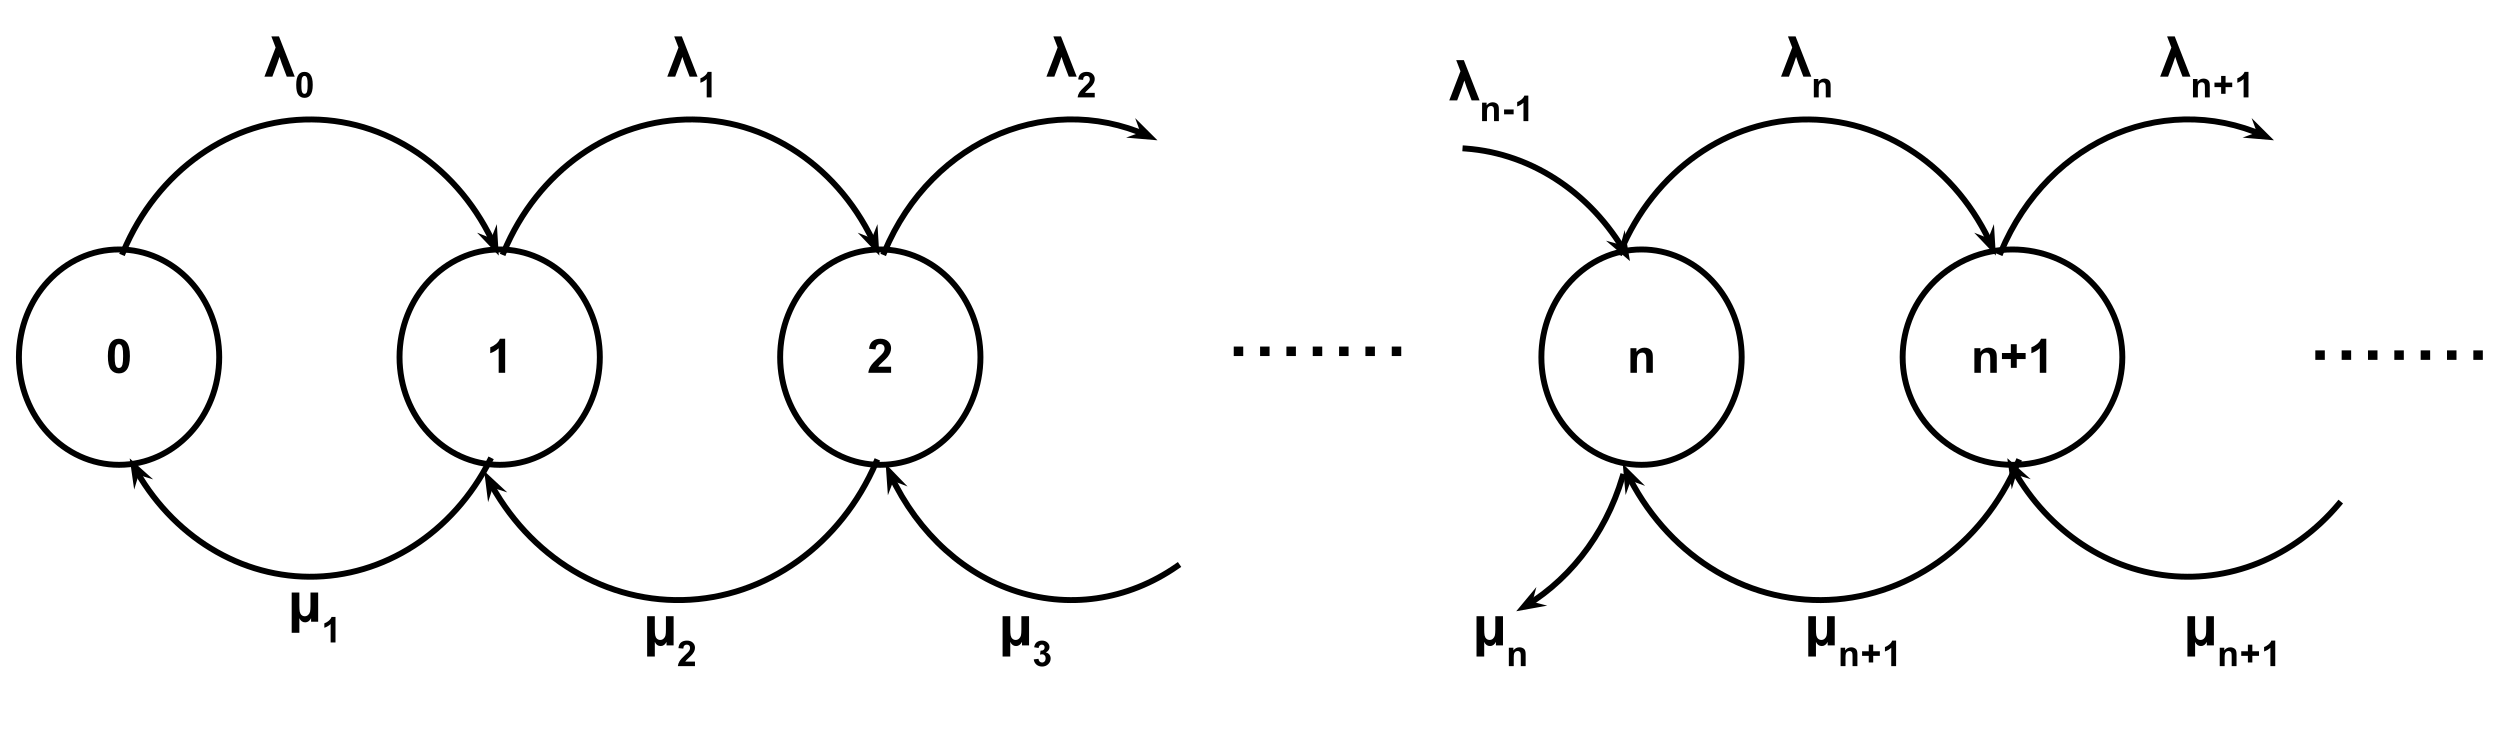 <?xml version="1.0" standalone="yes"?>

<svg version="1.1" viewBox="0.0 0.0 844.0 251.0" fill="none" stroke="none" stroke-linecap="square" stroke-miterlimit="10" xmlns="http://www.w3.org/2000/svg" xmlns:xlink="http://www.w3.org/1999/xlink"><clipPath id="p.0"><path d="m0 0l844.0 0l0 251.0l-844.0 0l0 -251.0z" clip-rule="nonzero"></path></clipPath><g clip-path="url(#p.0)"><path fill="#000000" fill-opacity="0.0" d="m0 0l844.84 0l0 251.129l-844.84 0z" fill-rule="nonzero"></path><path fill="#000000" fill-opacity="0.0" d="m6.387 120.573l0 0c0 -20.077 15.137 -36.353 33.81 -36.353l0 0c8.967 0 17.567 3.83 23.907 10.648c6.341 6.818 9.903 16.064 9.903 25.705l0 0c0 20.077 -15.137 36.353 -33.81 36.353l0 0c-18.673 0 -33.81 -16.276 -33.81 -36.353z" fill-rule="nonzero"></path><path stroke="#000000" stroke-width="2.0" stroke-linejoin="round" stroke-linecap="butt" d="m6.387 120.573l0 0c0 -20.077 15.137 -36.353 33.81 -36.353l0 0c8.967 0 17.567 3.83 23.907 10.648c6.341 6.818 9.903 16.064 9.903 25.705l0 0c0 20.077 -15.137 36.353 -33.81 36.353l0 0c-18.673 0 -33.81 -16.276 -33.81 -36.353z" fill-rule="nonzero"></path><path fill="#000000" d="m40.138 114.355q1.672 0 2.609 1.188q1.109 1.406 1.109 4.656q0 3.25 -1.125 4.672q-0.922 1.188 -2.594 1.188q-1.672 0 -2.703 -1.281q-1.016 -1.297 -1.016 -4.594q0 -3.234 1.125 -4.656q0.938 -1.172 2.594 -1.172zm0 1.812q-0.391 0 -0.703 0.266q-0.312 0.25 -0.484 0.906q-0.234 0.844 -0.234 2.859q0 2.016 0.203 2.781q0.203 0.75 0.516 1.0q0.312 0.25 0.703 0.25q0.406 0 0.719 -0.25q0.312 -0.266 0.484 -0.922q0.219 -0.844 0.219 -2.859q0 -2.016 -0.203 -2.766q-0.203 -0.75 -0.516 -1.0q-0.297 -0.266 -0.703 -0.266z" fill-rule="nonzero"></path><path fill="#000000" fill-opacity="0.0" d="m134.883 120.573l0 0c0 -20.077 15.137 -36.353 33.81 -36.353l0 0c8.967 0 17.567 3.83 23.907 10.648c6.341 6.818 9.903 16.064 9.903 25.705l0 0c0 20.077 -15.137 36.353 -33.81 36.353l0 0c-18.673 0 -33.81 -16.276 -33.81 -36.353z" fill-rule="nonzero"></path><path stroke="#000000" stroke-width="2.0" stroke-linejoin="round" stroke-linecap="butt" d="m134.883 120.573l0 0c0 -20.077 15.137 -36.353 33.81 -36.353l0 0c8.967 0 17.567 3.83 23.907 10.648c6.341 6.818 9.903 16.064 9.903 25.705l0 0c0 20.077 -15.137 36.353 -33.81 36.353l0 0c-18.673 0 -33.81 -16.276 -33.81 -36.353z" fill-rule="nonzero"></path><path fill="#000000" d="m170.541 125.855l-2.188 0l0 -8.281q-1.203 1.125 -2.844 1.672l0 -2.0q0.859 -0.281 1.859 -1.062q1.016 -0.781 1.391 -1.828l1.781 0l0 11.5z" fill-rule="nonzero"></path><path fill="#000000" fill-opacity="0.0" d="m263.379 120.573l0 0c0 -20.077 15.137 -36.353 33.81 -36.353l0 0c8.967 0 17.567 3.83 23.908 10.648c6.341 6.818 9.903 16.064 9.903 25.705l0 0c0 20.077 -15.137 36.353 -33.81 36.353l0 0c-18.673 0 -33.81 -16.276 -33.81 -36.353z" fill-rule="nonzero"></path><path stroke="#000000" stroke-width="2.0" stroke-linejoin="round" stroke-linecap="butt" d="m263.379 120.573l0 0c0 -20.077 15.137 -36.353 33.81 -36.353l0 0c8.967 0 17.567 3.83 23.908 10.648c6.341 6.818 9.903 16.064 9.903 25.705l0 0c0 20.077 -15.137 36.353 -33.81 36.353l0 0c-18.673 0 -33.81 -16.276 -33.81 -36.353z" fill-rule="nonzero"></path><path fill="#000000" d="m300.833 123.808l0 2.047l-7.688 0q0.125 -1.156 0.75 -2.188q0.625 -1.047 2.469 -2.75q1.484 -1.391 1.812 -1.875q0.453 -0.688 0.453 -1.344q0 -0.734 -0.391 -1.125q-0.391 -0.406 -1.094 -0.406q-0.688 0 -1.094 0.422q-0.406 0.406 -0.469 1.375l-2.188 -0.219q0.203 -1.812 1.234 -2.594q1.031 -0.797 2.578 -0.797q1.688 0 2.656 0.922q0.969 0.906 0.969 2.266q0 0.766 -0.281 1.469q-0.266 0.703 -0.875 1.469q-0.391 0.5 -1.438 1.453q-1.031 0.953 -1.312 1.266q-0.281 0.312 -0.453 0.609l4.359 0z" fill-rule="nonzero"></path><path fill="#000000" fill-opacity="0.0" d="m642.336 120.573l0 0c0 -20.077 16.602 -36.353 37.082 -36.353l0 0c9.835 0 19.267 3.83 26.221 10.648c6.954 6.818 10.861 16.064 10.861 25.705l0 0c0 20.077 -16.602 36.353 -37.082 36.353l0 0c-20.48 0 -37.082 -16.276 -37.082 -36.353z" fill-rule="nonzero"></path><path stroke="#000000" stroke-width="2.0" stroke-linejoin="round" stroke-linecap="butt" d="m642.336 120.573l0 0c0 -20.077 16.602 -36.353 37.082 -36.353l0 0c9.835 0 19.267 3.83 26.221 10.648c6.954 6.818 10.861 16.064 10.861 25.705l0 0c0 20.077 -16.602 36.353 -37.082 36.353l0 0c-20.48 0 -37.082 -16.276 -37.082 -36.353z" fill-rule="nonzero"></path><path fill="#000000" d="m674.113 125.855l-2.203 0l0 -4.234q0 -1.344 -0.141 -1.734q-0.141 -0.406 -0.453 -0.625q-0.312 -0.219 -0.766 -0.219q-0.562 0 -1.016 0.312q-0.453 0.312 -0.625 0.828q-0.172 0.516 -0.172 1.906l0 3.766l-2.188 0l0 -8.297l2.031 0l0 1.219q1.094 -1.406 2.734 -1.406q0.734 0 1.328 0.266q0.609 0.25 0.906 0.656q0.312 0.406 0.438 0.922q0.125 0.516 0.125 1.484l0 5.156zm4.742 -1.656l0 -2.969l-3.0 0l0 -2.062l3.0 0l0 -2.969l2.0 0l0 2.969l3.0 0l0 2.062l-3.0 0l0 2.969l-2.0 0zm11.969 1.656l-2.188 0l0 -8.281q-1.203 1.125 -2.844 1.672l0 -2.0q0.859 -0.281 1.859 -1.062q1.016 -0.781 1.391 -1.828l1.781 0l0 11.5z" fill-rule="nonzero"></path><path fill="#000000" fill-opacity="0.0" d="m520.371 120.573l0 0c0 -20.077 15.137 -36.353 33.81 -36.353l0 0c8.967 0 17.567 3.83 23.907 10.648c6.341 6.818 9.903 16.064 9.903 25.705l0 0c0 20.077 -15.137 36.353 -33.81 36.353l0 0c-18.673 0 -33.81 -16.276 -33.81 -36.353z" fill-rule="nonzero"></path><path stroke="#000000" stroke-width="2.0" stroke-linejoin="round" stroke-linecap="butt" d="m520.371 120.573l0 0c0 -20.077 15.137 -36.353 33.81 -36.353l0 0c8.967 0 17.567 3.83 23.907 10.648c6.341 6.818 9.903 16.064 9.903 25.705l0 0c0 20.077 -15.137 36.353 -33.81 36.353l0 0c-18.673 0 -33.81 -16.276 -33.81 -36.353z" fill-rule="nonzero"></path><path fill="#000000" d="m557.997 125.855l-2.203 0l0 -4.234q0 -1.344 -0.141 -1.734q-0.141 -0.406 -0.453 -0.625q-0.312 -0.219 -0.766 -0.219q-0.562 0 -1.016 0.312q-0.453 0.312 -0.625 0.828q-0.172 0.516 -0.172 1.906l0 3.766l-2.188 0l0 -8.297l2.031 0l0 1.219q1.094 -1.406 2.734 -1.406q0.734 0 1.328 0.266q0.609 0.25 0.906 0.656q0.312 0.406 0.438 0.922q0.125 0.516 0.125 1.484l0 5.156z" fill-rule="nonzero"></path><path fill="#000000" fill-opacity="0.0" d="m41.566 85.141c11.466 -27.527 36.401 -45.058 63.739 -44.813c27.338 0.245 52.014 18.22 63.078 45.949l-63.64 31.239z" fill-rule="nonzero"></path><path fill="#000000" fill-opacity="0.0" d="m41.566 85.141c11.466 -27.527 36.401 -45.058 63.739 -44.813c27.338 0.245 52.014 18.22 63.078 45.949" fill-rule="nonzero"></path><path stroke="#000000" stroke-width="2.0" stroke-linejoin="round" stroke-linecap="butt" d="m41.566 85.141c11.466 -27.527 36.401 -45.058 63.739 -44.813c13.669 0.123 26.672 4.678 37.641 12.668c5.485 3.995 10.461 8.849 14.757 14.438c2.148 2.794 4.126 5.772 5.913 8.918c0.893 1.573 1.739 3.188 2.534 4.843l0.26 0.547" fill-rule="evenodd"></path><path fill="#000000" stroke="#000000" stroke-width="2.0" stroke-linecap="butt" d="m166.411 81.742l-1.523 -0.6l2.329 2.455l-0.206 -3.377z" fill-rule="evenodd"></path><path fill="#000000" fill-opacity="0.0" d="m170.062 85.141c11.466 -27.527 36.401 -45.058 63.739 -44.813c27.338 0.245 52.014 18.22 63.078 45.949l-63.64 31.239z" fill-rule="nonzero"></path><path fill="#000000" fill-opacity="0.0" d="m170.062 85.141c11.466 -27.527 36.401 -45.058 63.739 -44.813c27.338 0.245 52.014 18.22 63.078 45.949" fill-rule="nonzero"></path><path stroke="#000000" stroke-width="2.0" stroke-linejoin="round" stroke-linecap="butt" d="m170.062 85.141c11.466 -27.527 36.401 -45.058 63.739 -44.813c13.669 0.123 26.672 4.678 37.641 12.668c5.485 3.995 10.461 8.849 14.757 14.438c2.148 2.794 4.126 5.772 5.913 8.918c0.893 1.573 1.739 3.188 2.534 4.843l0.26 0.547" fill-rule="evenodd"></path><path fill="#000000" stroke="#000000" stroke-width="2.0" stroke-linecap="butt" d="m294.907 81.742l-1.523 -0.6l2.329 2.455l-0.206 -3.377z" fill-rule="evenodd"></path><path fill="#000000" fill-opacity="0.0" d="m546.984 85.141c11.466 -27.527 36.401 -45.058 63.739 -44.813c27.338 0.245 52.014 18.22 63.078 45.949l-63.64 31.239z" fill-rule="nonzero"></path><path fill="#000000" fill-opacity="0.0" d="m546.984 85.141c11.466 -27.527 36.401 -45.058 63.739 -44.813c27.338 0.245 52.014 18.22 63.078 45.949" fill-rule="nonzero"></path><path stroke="#000000" stroke-width="2.0" stroke-linejoin="round" stroke-linecap="butt" d="m546.984 85.141c11.466 -27.527 36.401 -45.058 63.739 -44.813c13.669 0.123 26.672 4.678 37.641 12.668c5.485 3.995 10.461 8.849 14.757 14.438c2.148 2.794 4.126 5.772 5.913 8.918c0.893 1.573 1.739 3.188 2.534 4.843l0.26 0.547" fill-rule="evenodd"></path><path fill="#000000" stroke="#000000" stroke-width="2.0" stroke-linecap="butt" d="m671.829 81.742l-1.523 -0.6l2.329 2.455l-0.206 -3.377z" fill-rule="evenodd"></path><path fill="#000000" fill-opacity="0.0" d="m675.48 85.141c16.093 -38.633 57.34 -55.531 92.21 -37.777l-29.033 70.153z" fill-rule="nonzero"></path><path fill="#000000" fill-opacity="0.0" d="m675.48 85.141c16.093 -38.633 57.34 -55.531 92.21 -37.777" fill-rule="nonzero"></path><path stroke="#000000" stroke-width="2.0" stroke-linejoin="round" stroke-linecap="butt" d="m675.48 85.141c8.046 -19.316 22.381 -33.199 39.063 -40.034c8.341 -3.417 17.269 -5.072 26.291 -4.764c4.511 0.154 9.045 0.8 13.542 1.961c2.248 0.581 4.487 1.291 6.708 2.133c0.555 0.211 1.11 0.429 1.663 0.656l0.455 0.19" fill-rule="evenodd"></path><path fill="#000000" stroke="#000000" stroke-width="2.0" stroke-linecap="butt" d="m763.202 45.285l-1.537 0.564l3.371 0.287l-2.398 -2.387z" fill-rule="evenodd"></path><path fill="#000000" fill-opacity="0.0" d="m789.603 170.102l0 0c-15.217 18.137 -37.358 27.071 -59.525 24.017c-22.167 -3.054 -41.665 -17.724 -52.419 -39.44l60.997 -37.162z" fill-rule="nonzero"></path><path fill="#000000" fill-opacity="0.0" d="m789.603 170.102l0 0c-15.217 18.137 -37.358 27.071 -59.525 24.017c-22.167 -3.054 -41.665 -17.724 -52.419 -39.44" fill-rule="nonzero"></path><path stroke="#000000" stroke-width="2.0" stroke-linejoin="round" stroke-linecap="butt" d="m789.603 170.102l0 0c-15.217 18.137 -37.358 27.071 -59.525 24.017c-11.083 -1.527 -21.5 -5.958 -30.489 -12.722c-4.495 -3.382 -8.633 -7.347 -12.32 -11.824c-1.843 -2.238 -3.574 -4.605 -5.179 -7.09c-0.401 -0.621 -0.795 -1.25 -1.181 -1.886c-0.193 -0.318 -0.384 -0.638 -0.572 -0.96c-0.094 -0.161 -0.188 -0.322 -0.282 -0.484l-0.064 -0.112" fill-rule="evenodd"></path><path fill="#000000" stroke="#000000" stroke-width="2.0" stroke-linecap="butt" d="m679.991 159.042l1.566 0.475l-2.519 -2.259l0.478 3.35z" fill-rule="evenodd"></path><path fill="#000000" fill-opacity="0.0" d="m165.348 155.46l0 0c-12.405 24.376 -35.734 39.393 -60.97 39.247c-25.235 -0.146 -48.422 -15.434 -60.596 -39.952l60.96 -37.238z" fill-rule="nonzero"></path><path fill="#000000" fill-opacity="0.0" d="m165.348 155.46l0 0c-12.405 24.376 -35.734 39.393 -60.97 39.247c-25.235 -0.146 -48.422 -15.434 -60.596 -39.952" fill-rule="nonzero"></path><path stroke="#000000" stroke-width="2.0" stroke-linejoin="round" stroke-linecap="butt" d="m165.348 155.46l0 0c-12.405 24.376 -35.734 39.393 -60.97 39.247c-12.618 -0.073 -24.723 -3.932 -35.196 -10.837c-5.236 -3.452 -10.065 -7.667 -14.345 -12.55c-2.14 -2.442 -4.143 -5.051 -5.991 -7.815c-0.924 -1.382 -1.81 -2.804 -2.654 -4.263l-0.073 -0.128" fill-rule="evenodd"></path><path fill="#000000" stroke="#000000" stroke-width="2.0" stroke-linecap="butt" d="m46.119 159.114l1.567 0.473l-2.522 -2.256l0.482 3.349z" fill-rule="evenodd"></path><path fill="#000000" fill-opacity="0.0" d="m295.804 156.002l0 0c-11.95 27.891 -37.261 45.936 -65.325 46.572c-28.064 0.635 -54.031 -16.249 -67.018 -43.575l65.495 -37.532z" fill-rule="nonzero"></path><path fill="#000000" fill-opacity="0.0" d="m295.804 156.002l0 0c-11.95 27.891 -37.261 45.936 -65.325 46.572c-28.064 0.635 -54.031 -16.249 -67.018 -43.575" fill-rule="nonzero"></path><path stroke="#000000" stroke-width="2.0" stroke-linejoin="round" stroke-linecap="butt" d="m295.804 156.002l0 0c-11.95 27.891 -37.261 45.936 -65.325 46.572c-14.032 0.318 -27.54 -3.745 -39.163 -11.302c-5.812 -3.779 -11.152 -8.431 -15.851 -13.847c-2.35 -2.708 -4.539 -5.607 -6.547 -8.682c-1.004 -1.538 -1.962 -3.12 -2.873 -4.745l-0.331 -0.597" fill-rule="evenodd"></path><path fill="#000000" stroke="#000000" stroke-width="2.0" stroke-linecap="butt" d="m165.714 163.401l1.557 0.503l-2.479 -2.303l0.418 3.358z" fill-rule="evenodd"></path><path fill="#000000" fill-opacity="0.0" d="m681.292 156.002l0 0c-12.142 28.34 -38.056 46.474 -66.578 46.588c-28.522 0.115 -54.556 -17.81 -66.886 -46.052l66.616 -35.072z" fill-rule="nonzero"></path><path fill="#000000" fill-opacity="0.0" d="m681.292 156.002l0 0c-12.142 28.34 -38.056 46.474 -66.578 46.588c-28.522 0.115 -54.556 -17.81 -66.886 -46.052" fill-rule="nonzero"></path><path stroke="#000000" stroke-width="2.0" stroke-linejoin="round" stroke-linecap="butt" d="m681.292 156.002l0 0c-12.142 28.34 -38.056 46.474 -66.578 46.588c-14.261 0.057 -27.9 -4.395 -39.515 -12.392c-5.808 -3.999 -11.109 -8.883 -15.729 -14.533c-2.31 -2.825 -4.45 -5.842 -6.398 -9.034c-0.974 -1.596 -1.9 -3.237 -2.775 -4.919c-0.109 -0.21 -0.218 -0.421 -0.326 -0.633l-0.033 -0.066" fill-rule="evenodd"></path><path fill="#000000" stroke="#000000" stroke-width="2.0" stroke-linecap="butt" d="m549.938 161.012l1.54 0.553l-2.403 -2.382l0.31 3.369z" fill-rule="evenodd"></path><path fill="#000000" fill-opacity="0.0" d="m298.558 85.141c16.093 -38.633 57.34 -55.531 92.21 -37.777l-29.033 70.153z" fill-rule="nonzero"></path><path fill="#000000" fill-opacity="0.0" d="m298.558 85.141c16.093 -38.633 57.34 -55.531 92.21 -37.777" fill-rule="nonzero"></path><path stroke="#000000" stroke-width="2.0" stroke-linejoin="round" stroke-linecap="butt" d="m298.558 85.141c8.046 -19.316 22.381 -33.199 39.063 -40.034c8.341 -3.417 17.269 -5.072 26.291 -4.764c4.511 0.154 9.046 0.8 13.542 1.961c2.248 0.581 4.487 1.291 6.708 2.133c0.555 0.211 1.11 0.429 1.663 0.656l0.455 0.19" fill-rule="evenodd"></path><path fill="#000000" stroke="#000000" stroke-width="2.0" stroke-linecap="butt" d="m386.28 45.285l-1.537 0.564l3.371 0.287l-2.398 -2.387z" fill-rule="evenodd"></path><path fill="#000000" fill-opacity="0.0" d="m397.398 191.129l0 0c-16.786 11.677 -37.012 14.587 -55.73 8.016c-18.718 -6.57 -34.202 -22.014 -42.666 -42.555l62.732 -35.124z" fill-rule="nonzero"></path><path fill="#000000" fill-opacity="0.0" d="m397.398 191.129l0 0c-16.786 11.677 -37.012 14.587 -55.73 8.016c-18.718 -6.57 -34.202 -22.014 -42.666 -42.555" fill-rule="nonzero"></path><path stroke="#000000" stroke-width="2.0" stroke-linejoin="round" stroke-linecap="butt" d="m397.398 191.129l0 0c-16.786 11.677 -37.012 14.587 -55.73 8.016c-9.359 -3.285 -17.91 -8.789 -25.178 -16.039c-3.634 -3.625 -6.948 -7.686 -9.883 -12.125c-1.467 -2.22 -2.839 -4.533 -4.109 -6.934c-0.318 -0.6 -0.629 -1.206 -0.933 -1.817c-0.152 -0.305 -0.303 -0.612 -0.452 -0.92l-0.096 -0.202" fill-rule="evenodd"></path><path fill="#000000" stroke="#000000" stroke-width="2.0" stroke-linecap="butt" d="m301.017 161.108l1.528 0.586l-2.352 -2.433l0.238 3.375z" fill-rule="evenodd"></path><path fill="#000000" fill-opacity="0.0" d="m391.875 88.556l105.697 0l0 42.149l-105.697 0z" fill-rule="nonzero"></path><path fill="#000000" d="m416.512 120.201l0 -3.203l3.203 0l0 3.203l-3.203 0zm8.891 0l0 -3.203l3.203 0l0 3.203l-3.203 0zm8.891 0l0 -3.203l3.203 0l0 3.203l-3.203 0zm8.891 0l0 -3.203l3.203 0l0 3.203l-3.203 0zm8.891 0l0 -3.203l3.203 0l0 3.203l-3.203 0zm8.891 0l0 -3.203l3.203 0l0 3.203l-3.203 0zm8.891 0l0 -3.203l3.203 0l0 3.203l-3.203 0z" fill-rule="nonzero"></path><path fill="#000000" fill-opacity="0.0" d="m494.743 50.142l0 0c23.049 1.661 43.854 15.898 55.532 38.002l-60.044 39.027z" fill-rule="nonzero"></path><path fill="#000000" fill-opacity="0.0" d="m494.743 50.142l0 0c23.049 1.661 43.854 15.898 55.532 38.002" fill-rule="nonzero"></path><path stroke="#000000" stroke-width="2.0" stroke-linejoin="round" stroke-linecap="butt" d="m494.743 50.142l0 0c11.525 0.83 22.488 4.805 32.03 11.335c4.771 3.265 9.187 7.169 13.139 11.638c1.976 2.235 3.837 4.61 5.569 7.118c0.433 0.627 0.858 1.262 1.274 1.906c0.208 0.322 0.414 0.645 0.619 0.971c0.102 0.163 0.204 0.326 0.305 0.49l0.15 0.245" fill-rule="evenodd"></path><path fill="#000000" stroke="#000000" stroke-width="2.0" stroke-linecap="butt" d="m547.828 83.845l-1.578 -0.433l2.578 2.191l-0.567 -3.336z" fill-rule="evenodd"></path><path fill="#000000" fill-opacity="0.0" d="m547.764 160.974l0 0c-5.911 19.906 -18.866 36.29 -35.888 45.388l-30.212 -69.538z" fill-rule="nonzero"></path><path fill="#000000" fill-opacity="0.0" d="m547.764 160.974l0 0c-5.911 19.906 -18.866 36.29 -35.888 45.388" fill-rule="nonzero"></path><path stroke="#000000" stroke-width="2.0" stroke-linejoin="round" stroke-linecap="butt" d="m547.764 160.974l0 0c-2.956 9.953 -7.672 19.025 -13.778 26.747c-3.053 3.861 -6.453 7.384 -10.153 10.51c-1.85 1.563 -3.776 3.027 -5.771 4.385c-0.499 0.339 -1.002 0.672 -1.509 0.998l-0.405 0.256" fill-rule="evenodd"></path><path fill="#000000" stroke="#000000" stroke-width="2.0" stroke-linecap="butt" d="m516.149 203.87l0.417 -1.583l-2.164 2.601l3.33 -0.602z" fill-rule="evenodd"></path><path fill="#000000" fill-opacity="0.0" d="m757.015 89.845l105.697 0l0 42.149l-105.697 0z" fill-rule="nonzero"></path><path fill="#000000" d="m781.652 121.49l0 -3.203l3.203 0l0 3.203l-3.203 0zm8.891 0l0 -3.203l3.203 0l0 3.203l-3.203 0zm8.891 0l0 -3.203l3.203 0l0 3.203l-3.203 0zm8.891 0l0 -3.203l3.203 0l0 3.203l-3.203 0zm8.891 0l0 -3.203l3.203 0l0 3.203l-3.203 0zm8.891 0l0 -3.203l3.203 0l0 3.203l-3.203 0zm8.891 0l0 -3.203l3.203 0l0 3.203l-3.203 0z" fill-rule="nonzero"></path><path fill="#000000" fill-opacity="0.0" d="m80.129 0l44.346 0l0 48.0l-44.346 0z" fill-rule="nonzero"></path><path fill="#000000" d="m99.504 25.891l-2.688 0l-1.703 -4.469q-0.328 -0.844 -0.75 -2.234q-0.359 1.188 -0.734 2.188l-1.688 4.516l-2.672 0l3.781 -9.844l-1.438 -3.75l2.578 0l1.469 3.75l3.844 9.844z" fill-rule="nonzero"></path><path fill="#000000" d="m102.801 24.266q1.25 0 1.953 0.891q0.828 1.047 0.828 3.5q0 2.438 -0.844 3.5q-0.688 0.875 -1.938 0.875q-1.25 0 -2.031 -0.953q-0.766 -0.969 -0.766 -3.438q0 -2.438 0.844 -3.5q0.703 -0.875 1.953 -0.875zm0 1.359q-0.297 0 -0.531 0.203q-0.234 0.188 -0.375 0.672q-0.156 0.641 -0.156 2.156q0 1.516 0.141 2.078q0.156 0.562 0.391 0.75q0.234 0.188 0.531 0.188q0.297 0 0.531 -0.188q0.234 -0.188 0.359 -0.688q0.172 -0.625 0.172 -2.141q0 -1.516 -0.156 -2.078q-0.141 -0.562 -0.375 -0.75q-0.234 -0.203 -0.531 -0.203z" fill-rule="nonzero"></path><path fill="#000000" fill-opacity="0.0" d="m216.129 0l44.346 0l0 48.0l-44.346 0z" fill-rule="nonzero"></path><path fill="#000000" d="m235.504 25.891l-2.688 0l-1.703 -4.469q-0.328 -0.844 -0.75 -2.234q-0.359 1.188 -0.734 2.188l-1.688 4.516l-2.672 0l3.781 -9.844l-1.438 -3.75l2.578 0l1.469 3.75l3.844 9.844z" fill-rule="nonzero"></path><path fill="#000000" d="m240.223 32.891l-1.641 0l0 -6.203q-0.906 0.844 -2.125 1.25l0 -1.5q0.641 -0.203 1.391 -0.797q0.766 -0.594 1.047 -1.375l1.328 0l0 8.625z" fill-rule="nonzero"></path><path fill="#000000" fill-opacity="0.0" d="m720.129 0l72.661 0l0 48.0l-72.661 0z" fill-rule="nonzero"></path><path fill="#000000" d="m739.504 25.891l-2.688 0l-1.703 -4.469q-0.328 -0.844 -0.75 -2.234q-0.359 1.188 -0.734 2.188l-1.688 4.516l-2.672 0l3.781 -9.844l-1.438 -3.75l2.578 0l1.469 3.75l3.844 9.844z" fill-rule="nonzero"></path><path fill="#000000" d="m746.02 32.891l-1.641 0l0 -3.172q0 -1.016 -0.109 -1.312q-0.094 -0.297 -0.344 -0.453q-0.234 -0.172 -0.562 -0.172q-0.438 0 -0.781 0.234q-0.328 0.234 -0.453 0.625q-0.125 0.391 -0.125 1.438l0 2.812l-1.656 0l0 -6.219l1.531 0l0 0.906q0.812 -1.047 2.062 -1.047q0.531 0 0.984 0.203q0.453 0.188 0.688 0.5q0.234 0.297 0.312 0.688q0.094 0.375 0.094 1.094l0 3.875zm3.832 -1.234l0 -2.234l-2.25 0l0 -1.547l2.25 0l0 -2.234l1.5 0l0 2.234l2.25 0l0 1.547l-2.25 0l0 2.234l-1.5 0zm9.232 1.234l-1.641 0l0 -6.203q-0.906 0.844 -2.125 1.25l0 -1.5q0.641 -0.203 1.391 -0.797q0.766 -0.594 1.047 -1.375l1.328 0l0 8.625z" fill-rule="nonzero"></path><path fill="#000000" fill-opacity="0.0" d="m592.129 0l44.346 0l0 48.0l-44.346 0z" fill-rule="nonzero"></path><path fill="#000000" d="m611.504 25.891l-2.688 0l-1.703 -4.469q-0.328 -0.844 -0.75 -2.234q-0.359 1.188 -0.734 2.188l-1.688 4.516l-2.672 0l3.781 -9.844l-1.438 -3.75l2.578 0l1.469 3.75l3.844 9.844z" fill-rule="nonzero"></path><path fill="#000000" d="m618.02 32.891l-1.641 0l0 -3.172q0 -1.016 -0.109 -1.312q-0.094 -0.297 -0.344 -0.453q-0.234 -0.172 -0.562 -0.172q-0.438 0 -0.781 0.234q-0.328 0.234 -0.453 0.625q-0.125 0.391 -0.125 1.438l0 2.812l-1.656 0l0 -6.219l1.531 0l0 0.906q0.812 -1.047 2.062 -1.047q0.531 0 0.984 0.203q0.453 0.188 0.688 0.5q0.234 0.297 0.312 0.688q0.094 0.375 0.094 1.094l0 3.875z" fill-rule="nonzero"></path><path fill="#000000" fill-opacity="0.0" d="m480.129 8.0l64.661 0l0 48.0l-64.661 0z" fill-rule="nonzero"></path><path fill="#000000" d="m499.504 33.891l-2.688 0l-1.703 -4.469q-0.328 -0.844 -0.75 -2.234q-0.359 1.188 -0.734 2.188l-1.688 4.516l-2.672 0l3.781 -9.844l-1.438 -3.75l2.578 0l1.469 3.75l3.844 9.844z" fill-rule="nonzero"></path><path fill="#000000" d="m506.02 40.891l-1.641 0l0 -3.172q0 -1.016 -0.109 -1.312q-0.094 -0.297 -0.344 -0.453q-0.234 -0.172 -0.562 -0.172q-0.438 0 -0.781 0.234q-0.328 0.234 -0.453 0.625q-0.125 0.391 -0.125 1.438l0 2.812l-1.656 0l0 -6.219l1.531 0l0 0.906q0.812 -1.047 2.062 -1.047q0.531 0 0.984 0.203q0.453 0.188 0.688 0.5q0.234 0.297 0.312 0.688q0.094 0.375 0.094 1.094l0 3.875zm1.753 -2.297l0 -1.641l3.234 0l0 1.641l-3.234 0zm8.189 2.297l-1.641 0l0 -6.203q-0.906 0.844 -2.125 1.25l0 -1.5q0.641 -0.203 1.391 -0.797q0.766 -0.594 1.047 -1.375l1.328 0l0 8.625z" fill-rule="nonzero"></path><path fill="#000000" fill-opacity="0.0" d="m344.129 0l44.346 0l0 48.0l-44.346 0z" fill-rule="nonzero"></path><path fill="#000000" d="m363.504 25.891l-2.688 0l-1.703 -4.469q-0.328 -0.844 -0.75 -2.234q-0.359 1.188 -0.734 2.188l-1.688 4.516l-2.672 0l3.781 -9.844l-1.438 -3.75l2.578 0l1.469 3.75l3.844 9.844z" fill-rule="nonzero"></path><path fill="#000000" d="m369.582 31.359l0 1.531l-5.781 0q0.094 -0.875 0.562 -1.641q0.469 -0.781 1.859 -2.062q1.109 -1.031 1.359 -1.406q0.344 -0.516 0.344 -1.016q0 -0.547 -0.297 -0.844q-0.297 -0.297 -0.812 -0.297q-0.516 0 -0.828 0.312q-0.297 0.312 -0.344 1.031l-1.641 -0.156q0.141 -1.359 0.906 -1.953q0.781 -0.594 1.938 -0.594q1.281 0 2.0 0.688q0.734 0.688 0.734 1.703q0 0.578 -0.219 1.109q-0.203 0.516 -0.656 1.094q-0.297 0.375 -1.078 1.094q-0.781 0.719 -0.984 0.953q-0.203 0.234 -0.344 0.453l3.281 0z" fill-rule="nonzero"></path><path fill="#000000" fill-opacity="0.0" d="m88.129 184.0l64.661 0l0 48.0l-64.661 0z" fill-rule="nonzero"></path><path fill="#000000" d="m98.472 200.031l2.594 0l0 4.484q0 1.25 0.125 1.969q0.141 0.703 0.594 1.141q0.469 0.422 1.109 0.422q0.656 0 1.141 -0.453q0.5 -0.453 0.641 -1.094q0.141 -0.656 0.141 -1.953l0 -4.516l2.594 0l0 9.859l-2.391 0l0 -1.188q-0.734 1.406 -1.984 1.406q-1.344 0 -1.969 -1.406l0 4.938l-2.594 0l0 -13.609z" fill-rule="nonzero"></path><path fill="#000000" d="m113.262 216.891l-1.641 0l0 -6.203q-0.906 0.844 -2.125 1.25l0 -1.5q0.641 -0.203 1.391 -0.797q0.766 -0.594 1.047 -1.375l1.328 0l0 8.625z" fill-rule="nonzero"></path><path fill="#000000" fill-opacity="0.0" d="m208.129 192.0l64.661 0l0 48.0l-64.661 0z" fill-rule="nonzero"></path><path fill="#000000" d="m218.472 208.031l2.594 0l0 4.484q0 1.25 0.125 1.969q0.141 0.703 0.594 1.141q0.469 0.422 1.109 0.422q0.656 0 1.141 -0.453q0.5 -0.453 0.641 -1.094q0.141 -0.656 0.141 -1.953l0 -4.516l2.594 0l0 9.859l-2.391 0l0 -1.188q-0.734 1.406 -1.984 1.406q-1.344 0 -1.969 -1.406l0 4.938l-2.594 0l0 -13.609z" fill-rule="nonzero"></path><path fill="#000000" d="m234.621 223.359l0 1.531l-5.781 0q0.094 -0.875 0.562 -1.641q0.469 -0.781 1.859 -2.062q1.109 -1.031 1.359 -1.406q0.344 -0.516 0.344 -1.016q0 -0.547 -0.297 -0.844q-0.297 -0.297 -0.812 -0.297q-0.516 0 -0.828 0.312q-0.297 0.312 -0.344 1.031l-1.641 -0.156q0.141 -1.359 0.906 -1.953q0.781 -0.594 1.938 -0.594q1.281 0 2.0 0.688q0.734 0.688 0.734 1.703q0 0.578 -0.219 1.109q-0.203 0.516 -0.656 1.094q-0.297 0.375 -1.078 1.094q-0.781 0.719 -0.984 0.953q-0.203 0.234 -0.344 0.453l3.281 0z" fill-rule="nonzero"></path><path fill="#000000" fill-opacity="0.0" d="m328.129 192.0l64.661 0l0 48.0l-64.661 0z" fill-rule="nonzero"></path><path fill="#000000" d="m338.472 208.031l2.594 0l0 4.484q0 1.25 0.125 1.969q0.141 0.703 0.594 1.141q0.469 0.422 1.109 0.422q0.656 0 1.141 -0.453q0.5 -0.453 0.641 -1.094q0.141 -0.656 0.141 -1.953l0 -4.516l2.594 0l0 9.859l-2.391 0l0 -1.188q-0.734 1.406 -1.984 1.406q-1.344 0 -1.969 -1.406l0 4.938l-2.594 0l0 -13.609z" fill-rule="nonzero"></path><path fill="#000000" d="m348.996 222.609l1.594 -0.188q0.078 0.609 0.406 0.938q0.344 0.312 0.812 0.312q0.516 0 0.859 -0.391q0.344 -0.391 0.344 -1.047q0 -0.609 -0.344 -0.969q-0.328 -0.375 -0.797 -0.375q-0.328 0 -0.766 0.125l0.188 -1.344q0.672 0.016 1.016 -0.281q0.359 -0.312 0.359 -0.828q0 -0.422 -0.266 -0.672q-0.25 -0.266 -0.688 -0.266q-0.422 0 -0.719 0.297q-0.297 0.281 -0.359 0.844l-1.516 -0.25q0.156 -0.781 0.469 -1.25q0.328 -0.469 0.891 -0.734q0.578 -0.266 1.281 -0.266q1.219 0 1.953 0.766q0.594 0.641 0.594 1.438q0 1.125 -1.234 1.797q0.75 0.172 1.188 0.719q0.438 0.547 0.438 1.328q0 1.125 -0.828 1.922q-0.828 0.797 -2.047 0.797q-1.172 0 -1.938 -0.672q-0.766 -0.672 -0.891 -1.75z" fill-rule="nonzero"></path><path fill="#000000" fill-opacity="0.0" d="m488.129 192.0l64.661 0l0 48.0l-64.661 0z" fill-rule="nonzero"></path><path fill="#000000" d="m498.472 208.031l2.594 0l0 4.484q0 1.25 0.125 1.969q0.141 0.703 0.594 1.141q0.469 0.422 1.109 0.422q0.656 0 1.141 -0.453q0.5 -0.453 0.641 -1.094q0.141 -0.656 0.141 -1.953l0 -4.516l2.594 0l0 9.859l-2.391 0l0 -1.188q-0.734 1.406 -1.984 1.406q-1.344 0 -1.969 -1.406l0 4.938l-2.594 0l0 -13.609z" fill-rule="nonzero"></path><path fill="#000000" d="m515.058 224.891l-1.641 0l0 -3.172q0 -1.016 -0.109 -1.312q-0.094 -0.297 -0.344 -0.453q-0.234 -0.172 -0.562 -0.172q-0.437 0 -0.781 0.234q-0.328 0.234 -0.453 0.625q-0.125 0.391 -0.125 1.438l0 2.812l-1.656 0l0 -6.219l1.531 0l0 0.906q0.812 -1.047 2.062 -1.047q0.531 0 0.984 0.203q0.453 0.188 0.688 0.5q0.234 0.297 0.312 0.688q0.094 0.375 0.094 1.094l0 3.875z" fill-rule="nonzero"></path><path fill="#000000" fill-opacity="0.0" d="m600.129 192.0l64.661 0l0 48.0l-64.661 0z" fill-rule="nonzero"></path><path fill="#000000" d="m610.472 208.031l2.594 0l0 4.484q0 1.25 0.125 1.969q0.141 0.703 0.594 1.141q0.469 0.422 1.109 0.422q0.656 0 1.141 -0.453q0.5 -0.453 0.641 -1.094q0.141 -0.656 0.141 -1.953l0 -4.516l2.594 0l0 9.859l-2.391 0l0 -1.188q-0.734 1.406 -1.984 1.406q-1.344 0 -1.969 -1.406l0 4.938l-2.594 0l0 -13.609z" fill-rule="nonzero"></path><path fill="#000000" d="m627.058 224.891l-1.641 0l0 -3.172q0 -1.016 -0.109 -1.312q-0.094 -0.297 -0.344 -0.453q-0.234 -0.172 -0.562 -0.172q-0.438 0 -0.781 0.234q-0.328 0.234 -0.453 0.625q-0.125 0.391 -0.125 1.438l0 2.812l-1.656 0l0 -6.219l1.531 0l0 0.906q0.812 -1.047 2.062 -1.047q0.531 0 0.984 0.203q0.453 0.188 0.688 0.5q0.234 0.297 0.312 0.688q0.094 0.375 0.094 1.094l0 3.875zm3.832 -1.234l0 -2.234l-2.25 0l0 -1.547l2.25 0l0 -2.234l1.5 0l0 2.234l2.25 0l0 1.547l-2.25 0l0 2.234l-1.5 0zm9.232 1.234l-1.641 0l0 -6.203q-0.906 0.844 -2.125 1.25l0 -1.5q0.641 -0.203 1.391 -0.797q0.766 -0.594 1.047 -1.375l1.328 0l0 8.625z" fill-rule="nonzero"></path><path fill="#000000" fill-opacity="0.0" d="m728.129 192.0l64.661 0l0 48.0l-64.661 0z" fill-rule="nonzero"></path><path fill="#000000" d="m738.472 208.031l2.594 0l0 4.484q0 1.25 0.125 1.969q0.141 0.703 0.594 1.141q0.469 0.422 1.109 0.422q0.656 0 1.141 -0.453q0.5 -0.453 0.641 -1.094q0.141 -0.656 0.141 -1.953l0 -4.516l2.594 0l0 9.859l-2.391 0l0 -1.188q-0.734 1.406 -1.984 1.406q-1.344 0 -1.969 -1.406l0 4.938l-2.594 0l0 -13.609z" fill-rule="nonzero"></path><path fill="#000000" d="m755.058 224.891l-1.641 0l0 -3.172q0 -1.016 -0.109 -1.312q-0.094 -0.297 -0.344 -0.453q-0.234 -0.172 -0.562 -0.172q-0.438 0 -0.781 0.234q-0.328 0.234 -0.453 0.625q-0.125 0.391 -0.125 1.438l0 2.812l-1.656 0l0 -6.219l1.531 0l0 0.906q0.812 -1.047 2.062 -1.047q0.531 0 0.984 0.203q0.453 0.188 0.688 0.5q0.234 0.297 0.312 0.688q0.094 0.375 0.094 1.094l0 3.875zm3.832 -1.234l0 -2.234l-2.25 0l0 -1.547l2.25 0l0 -2.234l1.5 0l0 2.234l2.25 0l0 1.547l-2.25 0l0 2.234l-1.5 0zm9.232 1.234l-1.641 0l0 -6.203q-0.906 0.844 -2.125 1.25l0 -1.5q0.641 -0.203 1.391 -0.797q0.766 -0.594 1.047 -1.375l1.328 0l0 8.625z" fill-rule="nonzero"></path></g></svg>

